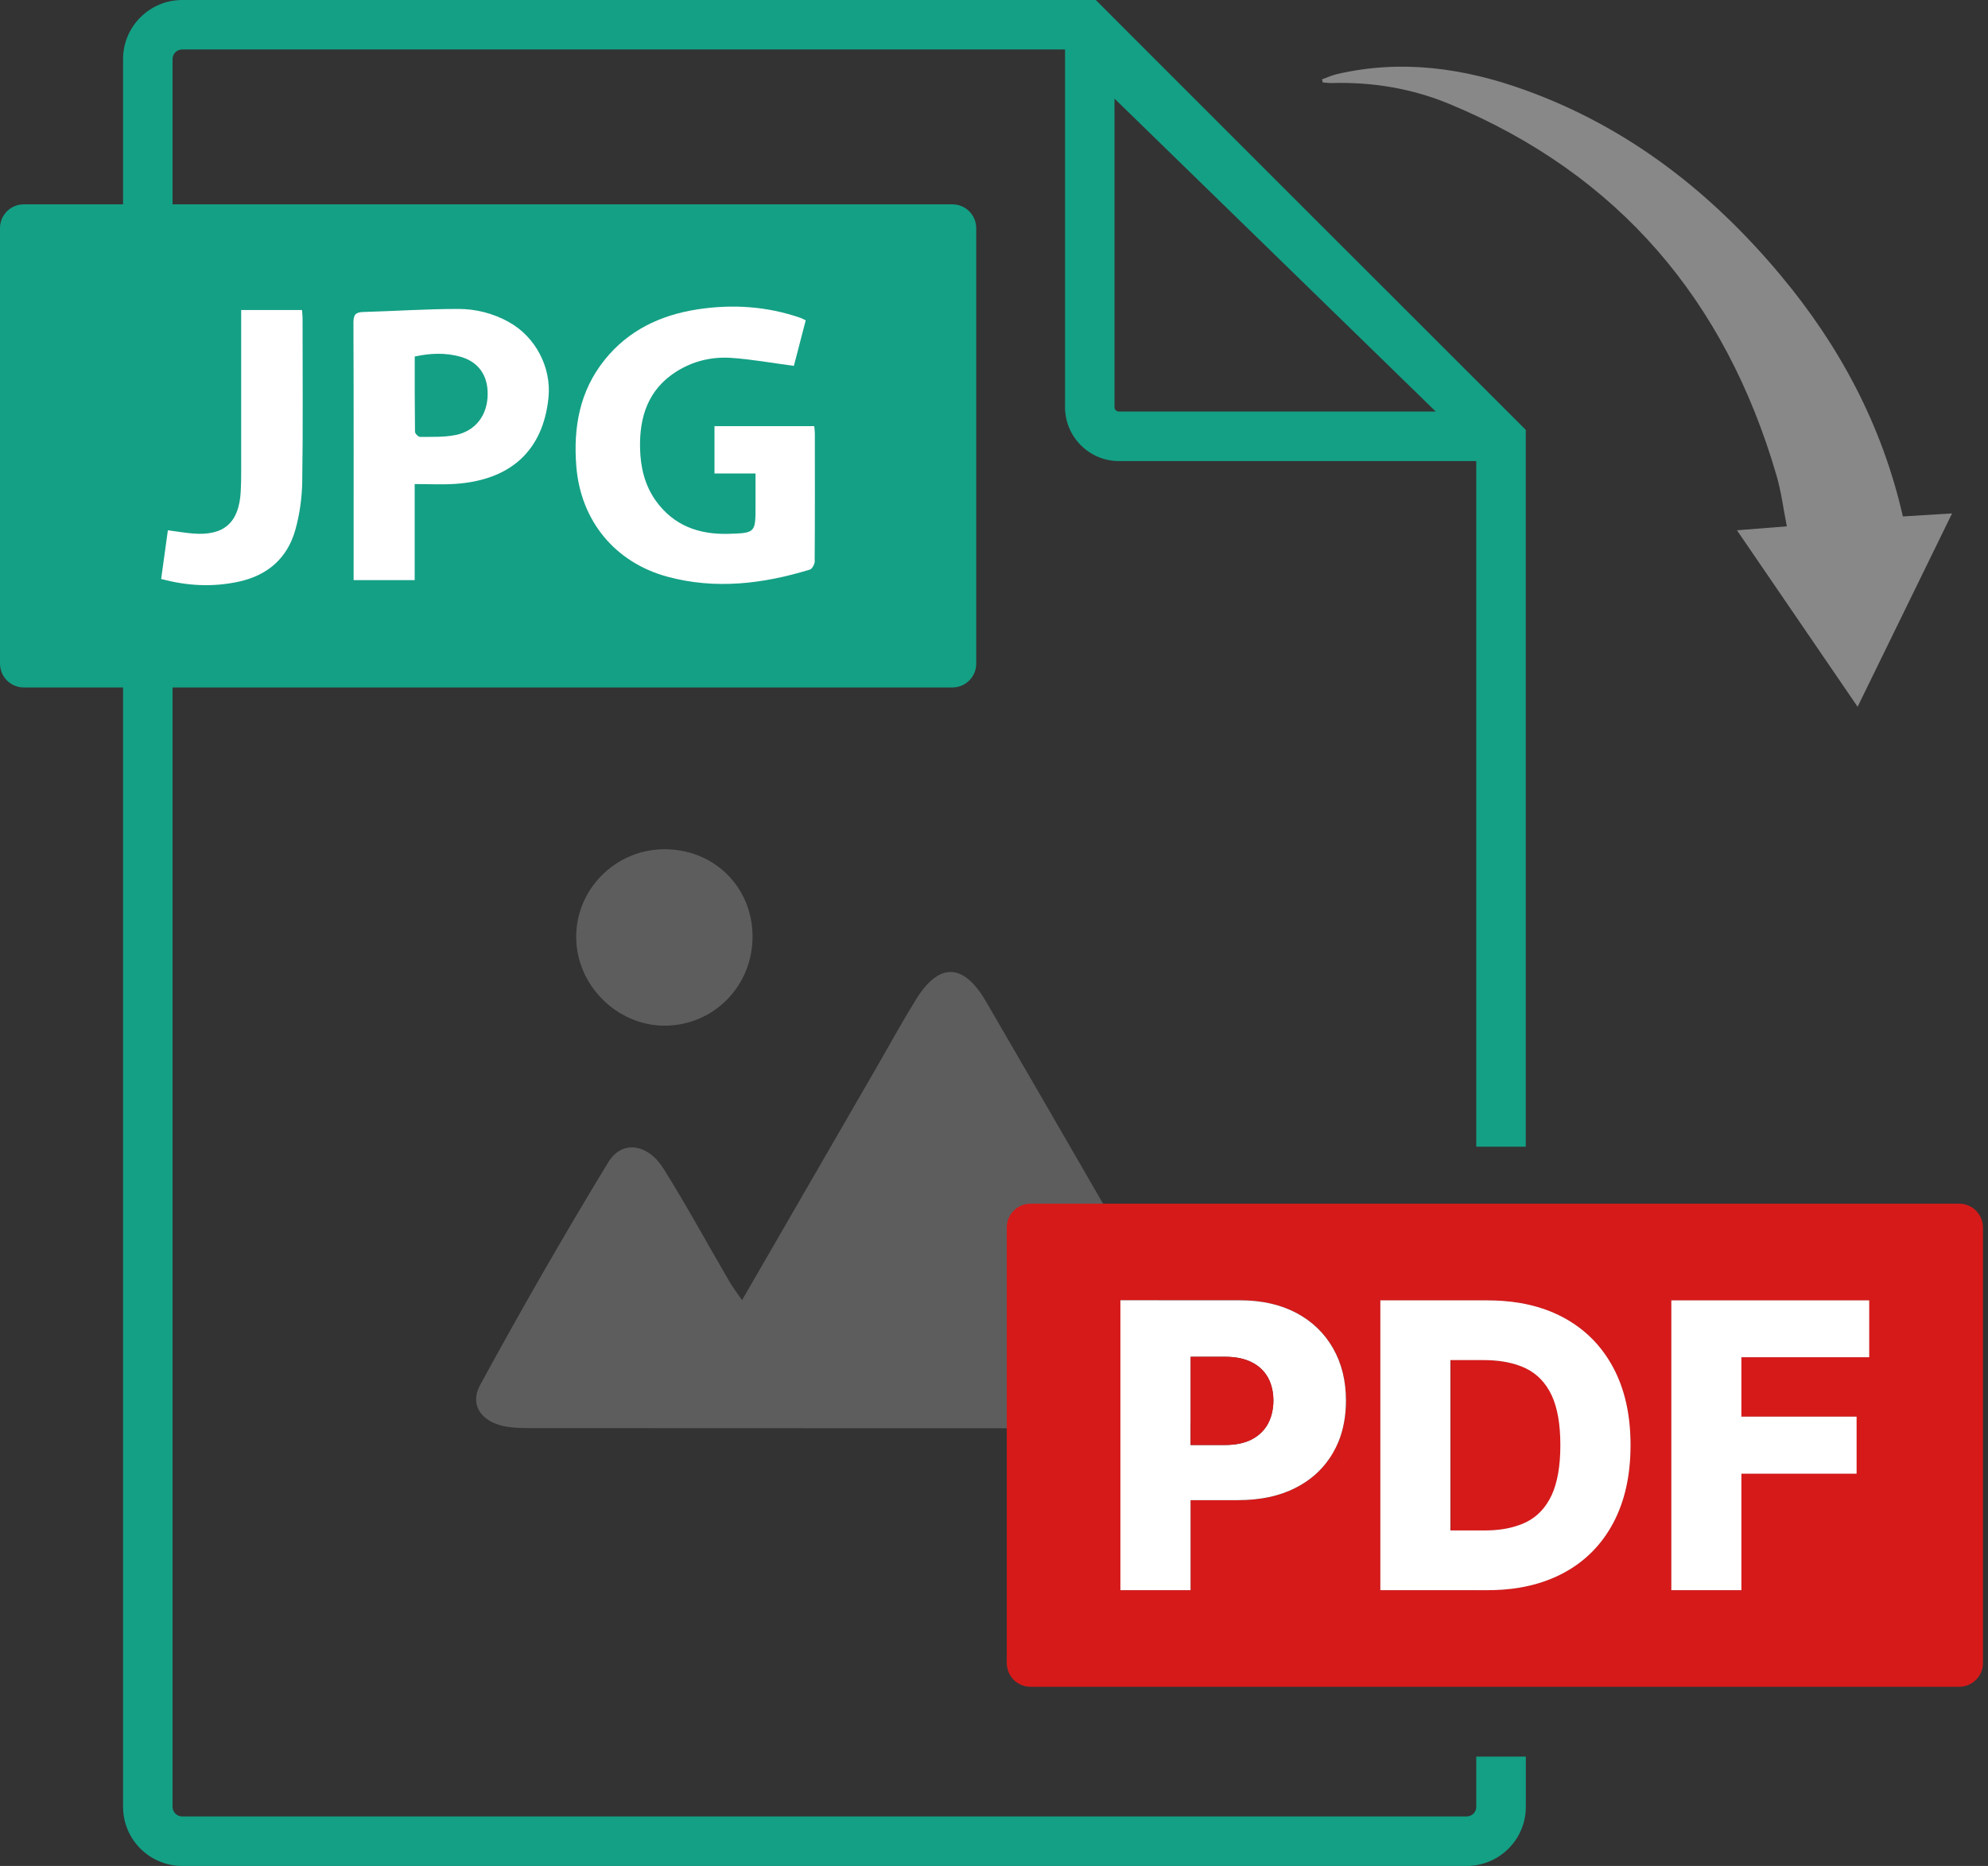 <svg width="98" height="92" viewBox="0 0 98 92" fill="none" xmlns="http://www.w3.org/2000/svg">
<rect x="0" y="0" width="98" height="92" fill="#333333" stroke="none"/>
<g opacity="0.5">
<path d="M57.891 70.379C57.469 70.432 57.038 70.419 56.609 70.419C46.544 70.419 36.479 70.419 26.413 70.413C25.879 70.413 25.335 70.419 24.816 70.31C23.719 70.072 23.141 69.253 23.666 68.293C25.685 64.586 27.789 60.916 29.983 57.309C30.665 56.19 31.937 56.384 32.715 57.631C33.85 59.447 34.875 61.329 35.95 63.176C36.11 63.452 36.307 63.705 36.579 64.105C38.826 60.213 41.017 56.425 43.209 52.633C43.853 51.52 44.465 50.395 45.141 49.301C46.281 47.444 47.485 47.46 48.601 49.373C51.883 55.015 55.137 60.673 58.404 66.327C58.697 66.834 59.01 67.337 59.254 67.872C59.885 69.275 59.394 70.172 57.888 70.379H57.891Z" fill="#888888"/>
<path d="M37.097 46.138C37.119 48.585 35.209 50.551 32.793 50.57C30.421 50.586 28.398 48.569 28.404 46.184C28.407 43.849 30.317 41.918 32.668 41.874C35.144 41.824 37.072 43.684 37.097 46.138Z" fill="#888888"/>
</g>
<path d="M73.642 64.43H72.77V67.375H73.47C74.136 67.375 74.72 67.465 75.214 67.647V64.552C74.72 64.471 74.195 64.43 73.642 64.43ZM73.517 75.774H72.77V78.718H73.651C74.201 78.718 74.724 78.678 75.214 78.596V75.508C74.727 75.686 74.161 75.774 73.517 75.774ZM75.214 56.537V21.196L73.605 19.587L64.611 10.597L55.656 1.641L54.018 0H8.984C7.374 0 6.067 1.31 6.067 2.91V89.087C6.067 90.693 7.374 92 8.984 92H72.298C73.911 92 75.217 90.693 75.217 89.087V86.608H72.773V89.087C72.773 89.349 72.56 89.559 72.298 89.559H8.984C8.724 89.559 8.506 89.349 8.506 89.087V2.91C8.506 2.651 8.724 2.438 8.984 2.438H52.502V20.074C52.502 21.54 53.696 22.734 55.162 22.734H72.773V56.537H75.217H75.214ZM55.159 20.29C55.037 20.29 54.94 20.196 54.94 20.074V4.861L70.776 20.29H55.159Z" fill="#14A085"/>
<path d="M76.931 71.254C76.931 72.282 76.787 73.104 76.503 73.72C76.215 74.336 75.796 74.783 75.24 75.055C75.13 75.108 75.018 75.155 74.902 75.195C74.415 75.374 73.849 75.461 73.205 75.461H71.511V67.062H73.158C73.824 67.062 74.408 67.153 74.902 67.334C75.015 67.374 75.121 67.418 75.224 67.468C75.787 67.74 76.212 68.184 76.5 68.794C76.787 69.406 76.931 70.225 76.931 71.254Z" fill="#D61A1A"/>
<path d="M48.123 11.247V32.725C48.123 33.372 47.597 33.894 46.95 33.894H1.172C0.56 33.894 0.056 33.425 0.006 32.825C0 32.793 0 32.759 0 32.725V11.247C0 10.6 0.525 10.075 1.172 10.075H46.95C47.597 10.075 48.123 10.6 48.123 11.247Z" fill="#14A085"/>
<path d="M85.63 26.145C86.514 26.076 87.243 26.016 88.083 25.951C87.912 25.082 87.805 24.222 87.564 23.406C85.051 14.816 79.806 8.605 71.482 5.139C69.622 4.364 67.653 4.032 65.624 4.095C65.484 4.098 65.343 4.073 65.205 4.064C65.193 4.014 65.183 3.964 65.171 3.91C65.418 3.823 65.655 3.713 65.906 3.654C69.081 2.916 72.163 3.351 75.177 4.439C80.253 6.27 84.351 9.471 87.777 13.572C90.684 17.052 92.778 20.959 93.804 25.463C94.557 25.416 95.301 25.369 96.229 25.313C94.657 28.53 93.147 31.627 91.572 34.847C89.568 31.915 87.633 29.086 85.62 26.138L85.63 26.145Z" fill="#888888"/>
<path d="M65.705 71.644C65.642 71.751 65.577 71.854 65.508 71.951H65.98V71.091C65.898 71.282 65.808 71.466 65.705 71.644Z" fill="#D61A1A"/>
<path d="M92.144 66.918V64.114H82.388V78.403H85.843V72.66H91.522V69.847H85.843V66.918H92.144ZM77.084 64.968C76.431 64.614 75.699 64.371 74.89 64.236C74.396 64.155 73.871 64.114 73.317 64.114H68.044V78.403H73.327C73.877 78.403 74.399 78.362 74.89 78.281C75.699 78.146 76.431 77.902 77.087 77.549C78.144 76.98 78.956 76.158 79.525 75.089C80.094 74.02 80.379 72.739 80.379 71.251C80.379 69.763 80.094 68.49 79.522 67.425C78.95 66.356 78.137 65.537 77.084 64.968ZM76.49 73.717C76.202 74.333 75.784 74.78 75.227 75.052C75.118 75.105 75.005 75.152 74.89 75.192C74.402 75.371 73.836 75.458 73.192 75.458H71.498V67.059H73.145C73.811 67.059 74.396 67.15 74.89 67.331C75.002 67.371 75.108 67.415 75.212 67.465C75.774 67.737 76.199 68.181 76.487 68.791C76.774 69.403 76.918 70.222 76.918 71.251C76.918 72.279 76.774 73.101 76.49 73.717Z" fill="#D61A1A"/>
<path d="M96.579 59.347H50.801C50.154 59.347 49.629 59.873 49.629 60.52V81.997C49.629 82.032 49.629 82.066 49.635 82.097C49.685 82.698 50.188 83.166 50.801 83.166H96.579C97.226 83.166 97.751 82.644 97.751 81.997V60.52C97.751 59.873 97.226 59.347 96.579 59.347ZM65.98 71.091V71.951H65.508C65.096 72.542 64.549 73.014 63.867 73.357C63.073 73.764 62.126 73.964 61.032 73.964H58.691V78.403H55.234V64.111H61.138C62.207 64.111 63.133 64.324 63.911 64.736C64.689 65.152 65.293 65.734 65.715 66.474C66.14 67.218 66.352 68.078 66.352 69.059C66.352 69.806 66.227 70.485 65.98 71.091ZM79.528 75.089C78.959 76.158 78.146 76.98 77.09 77.549C76.433 77.902 75.702 78.146 74.892 78.281C74.401 78.362 73.879 78.403 73.329 78.403H68.046V64.114H73.32C73.873 64.114 74.398 64.155 74.892 64.236C75.702 64.371 76.433 64.614 77.086 64.968C78.14 65.537 78.953 66.356 79.525 67.424C80.097 68.49 80.381 69.766 80.381 71.251C80.381 72.735 80.097 74.02 79.528 75.089ZM92.147 66.918H85.845V69.847H91.525V72.66H85.845V78.403H82.391V64.114H92.147V66.918Z" fill="#D61A1A"/>
<path d="M65.705 71.644C65.642 71.751 65.577 71.854 65.508 71.951H65.98V71.091C65.898 71.282 65.808 71.466 65.705 71.644Z" fill="#D61A1A"/>
<path d="M92.144 66.918V64.114H82.388V78.403H85.843V72.66H91.522V69.847H85.843V66.918H92.144ZM77.084 64.968C76.431 64.614 75.699 64.371 74.89 64.236C74.396 64.155 73.871 64.114 73.317 64.114H68.044V78.403H73.327C73.877 78.403 74.399 78.362 74.89 78.281C75.699 78.146 76.431 77.902 77.087 77.549C78.144 76.98 78.956 76.158 79.525 75.089C80.094 74.02 80.379 72.739 80.379 71.251C80.379 69.763 80.094 68.49 79.522 67.425C78.95 66.356 78.137 65.537 77.084 64.968ZM76.49 73.717C76.202 74.333 75.784 74.78 75.227 75.052C75.118 75.105 75.005 75.152 74.89 75.192C74.402 75.371 73.836 75.458 73.192 75.458H71.498V67.059H73.145C73.811 67.059 74.396 67.15 74.89 67.331C75.002 67.371 75.108 67.415 75.212 67.465C75.774 67.737 76.199 68.181 76.487 68.791C76.774 69.403 76.918 70.222 76.918 71.251C76.918 72.279 76.774 73.101 76.49 73.717Z" fill="#D61A1A"/>
<path d="M65.712 66.474C65.29 65.734 64.687 65.152 63.909 64.736C63.13 64.324 62.205 64.111 61.136 64.111H55.231V78.403H58.689V73.964H61.03C62.124 73.964 63.071 73.764 63.865 73.357C64.546 73.014 65.094 72.542 65.506 71.951C65.575 71.854 65.641 71.751 65.703 71.644C65.806 71.466 65.897 71.282 65.978 71.091C66.225 70.485 66.35 69.806 66.35 69.059C66.35 68.078 66.138 67.218 65.712 66.474ZM62.499 70.207C62.315 70.535 62.049 70.791 61.699 70.972C61.349 71.154 60.911 71.244 60.392 71.244H58.689V66.896H60.392C60.908 66.896 61.343 66.984 61.696 67.162C62.049 67.337 62.315 67.587 62.499 67.912C62.677 68.237 62.771 68.619 62.771 69.059C62.771 69.169 62.765 69.275 62.752 69.378C62.718 69.684 62.633 69.96 62.499 70.207Z" fill="white"/>
<path d="M62.775 69.059C62.775 69.169 62.769 69.275 62.756 69.378C62.722 69.684 62.637 69.96 62.503 70.207C62.318 70.535 62.053 70.791 61.703 70.972C61.352 71.154 60.915 71.244 60.396 71.244H58.692V66.896H60.396C60.912 66.896 61.346 66.984 61.7 67.162C62.053 67.337 62.318 67.587 62.503 67.912C62.681 68.237 62.775 68.619 62.775 69.059Z" fill="#D61A1A"/>
<path d="M79.523 67.424C78.951 66.356 78.138 65.537 77.085 64.968C76.432 64.614 75.7 64.371 74.891 64.236C74.397 64.155 73.871 64.114 73.318 64.114H68.045V78.403H73.328C73.878 78.403 74.4 78.362 74.891 78.281C75.7 78.146 76.432 77.902 77.088 77.549C78.144 76.98 78.957 76.158 79.526 75.089C80.095 74.02 80.379 72.739 80.379 71.251C80.379 69.763 80.095 68.49 79.523 67.424ZM76.491 73.717C76.203 74.333 75.784 74.78 75.228 75.052C75.119 75.105 75.006 75.152 74.891 75.192C74.403 75.37 73.837 75.458 73.193 75.458H71.499V67.059H73.146C73.812 67.059 74.397 67.15 74.891 67.331C75.003 67.371 75.109 67.415 75.213 67.465C75.775 67.737 76.2 68.181 76.488 68.79C76.775 69.403 76.919 70.222 76.919 71.251C76.919 72.279 76.775 73.101 76.491 73.717Z" fill="white"/>
<path d="M92.144 66.918V64.114H82.389V78.403H85.843V72.66H91.522V69.847H85.843V66.918H92.144Z" fill="white"/>
<path d="M40.166 27.657C40.166 27.804 40.041 28.048 39.926 28.083C37.616 28.789 35.271 29.077 32.896 28.433C30.311 27.729 28.626 25.676 28.41 22.994C28.257 21.084 28.569 19.283 29.807 17.742C30.976 16.286 32.555 15.539 34.358 15.257C36.084 14.988 37.797 15.095 39.463 15.673C39.532 15.698 39.597 15.736 39.719 15.792C39.516 16.576 39.31 17.37 39.135 18.039C38.066 17.899 37.059 17.714 36.046 17.645C35.084 17.58 34.152 17.802 33.321 18.333C31.945 19.215 31.517 20.562 31.552 22.1C31.573 23.034 31.78 23.928 32.339 24.704C33.221 25.926 34.471 26.363 35.918 26.32C37.244 26.282 37.244 26.26 37.244 24.944V23.344H35.221V21.012H40.138C40.151 21.137 40.169 21.253 40.169 21.368C40.169 23.466 40.176 25.563 40.16 27.661L40.166 27.657Z" fill="white"/>
<path d="M25.078 15.873C24.306 15.448 23.459 15.232 22.596 15.232C21.036 15.232 19.48 15.338 17.923 15.382C17.548 15.392 17.423 15.498 17.423 15.898C17.439 19.99 17.432 24.081 17.432 28.173V28.602H20.442V23.866C21.143 23.866 21.78 23.9 22.415 23.86C25.184 23.681 26.772 22.206 27.038 19.608C27.191 18.114 26.394 16.598 25.078 15.876V15.873ZM22.48 21.443C21.908 21.565 21.302 21.534 20.711 21.543C20.624 21.543 20.458 21.378 20.458 21.287C20.442 20.055 20.445 18.824 20.445 17.577C21.218 17.411 21.955 17.383 22.68 17.583C23.575 17.83 24.05 18.496 24.04 19.436C24.034 20.446 23.468 21.234 22.477 21.446L22.48 21.443Z" fill="white"/>
<path d="M14.899 23.744C14.887 24.535 14.774 25.351 14.562 26.113C14.171 27.52 13.196 28.37 11.761 28.68C10.489 28.955 9.229 28.892 7.944 28.545C8.057 27.726 8.166 26.939 8.276 26.145C8.71 26.201 9.101 26.27 9.498 26.304C11.033 26.432 11.783 25.782 11.867 24.235C11.902 23.581 11.886 22.928 11.889 22.272C11.889 20.115 11.889 17.958 11.889 15.801V15.285H14.887C14.896 15.414 14.915 15.539 14.915 15.667C14.915 18.358 14.94 21.053 14.899 23.744Z" fill="white"/>
</svg>

